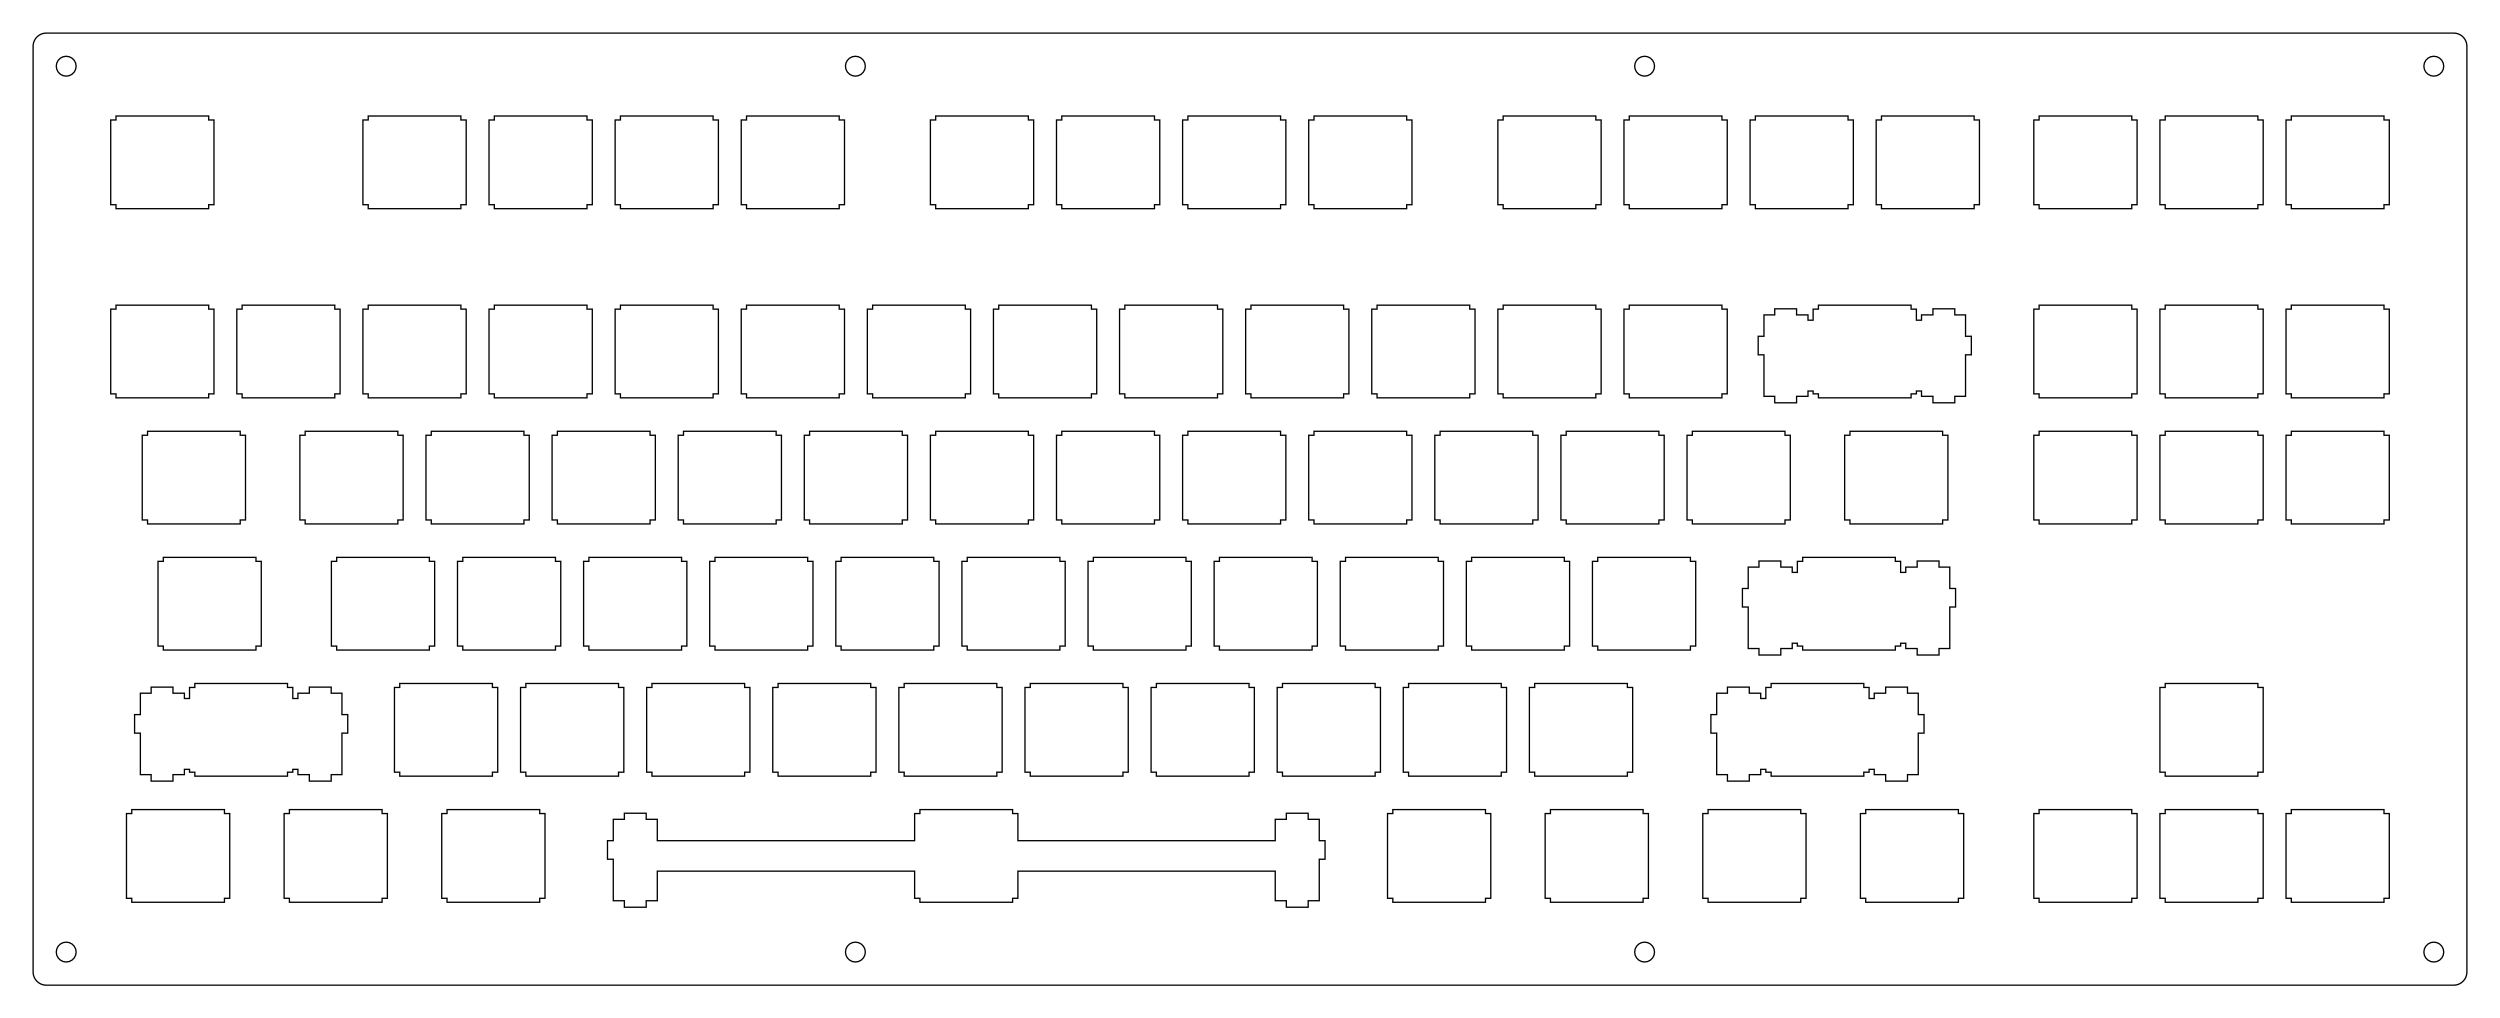 <?xml version="1.0"?>
<!-- Generated by SVGo -->
<svg width="377.663mm" height="153.825mm"
     viewBox="0.000 0.000 377.663 153.825"
     xmlns="http://www.w3.org/2000/svg" 
     xmlns:xlink="http://www.w3.org/1999/xlink">
<polygon points="370.663,5.000 370.819,5.006 370.975,5.025 371.129,5.055 371.281,5.098 371.428,5.152 371.570,5.218 371.707,5.295 371.838,5.382 371.961,5.479 372.077,5.586 372.183,5.701 372.281,5.824 372.368,5.955 372.445,6.092 372.510,6.235 372.565,6.382 372.607,6.533 372.638,6.687 372.656,6.843 372.663,7.000 372.663,146.825 372.656,146.982 372.638,147.138 372.607,147.292 372.565,147.443 372.510,147.590 372.445,147.733 372.368,147.870 372.281,148.001 372.183,148.124 372.077,148.239 371.961,148.346 371.838,148.443 371.707,148.530 371.570,148.607 371.428,148.673 371.281,148.727 371.129,148.770 370.975,148.800 370.819,148.819 370.662,148.825 7.000,148.825 6.843,148.819 6.687,148.800 6.533,148.770 6.382,148.727 6.235,148.673 6.092,148.607 5.955,148.530 5.824,148.443 5.701,148.346 5.586,148.239 5.479,148.124 5.382,148.001 5.295,147.870 5.218,147.733 5.152,147.590 5.098,147.443 5.055,147.292 5.025,147.138 5.006,146.982 5.000,146.825 5.000,7.000 5.006,6.843 5.025,6.687 5.055,6.533 5.098,6.382 5.152,6.235 5.218,6.092 5.295,5.955 5.382,5.824 5.479,5.701 5.586,5.586 5.701,5.479 5.824,5.382 5.955,5.295 6.092,5.218 6.235,5.152 6.382,5.098 6.533,5.055 6.687,5.025 6.843,5.006 7.000,5.000" style="fill:none;stroke-width:0.2;stroke:black"/>
<polygon points="129.221,8.500 129.684,8.573 130.103,8.786 130.434,9.118 130.647,9.536 130.721,10.000 130.647,10.464 130.434,10.882 130.103,11.214 129.684,11.427 129.221,11.500 128.757,11.427 128.339,11.214 128.007,10.882 127.794,10.464 127.721,10.000 127.794,9.536 128.007,9.118 128.339,8.786 128.757,8.573" style="fill:none;stroke-width:0.2;stroke:black"/>
<polygon points="248.442,8.500 248.905,8.573 249.323,8.786 249.655,9.118 249.868,9.536 249.942,10.000 249.868,10.464 249.655,10.882 249.323,11.214 248.905,11.427 248.442,11.500 247.978,11.427 247.560,11.214 247.228,10.882 247.015,10.464 246.942,10.000 247.015,9.536 247.228,9.118 247.560,8.786 247.978,8.573" style="fill:none;stroke-width:0.2;stroke:black"/>
<polygon points="367.663,8.500 368.126,8.573 368.544,8.786 368.876,9.118 369.089,9.536 369.163,10.000 369.089,10.464 368.876,10.882 368.544,11.214 368.126,11.427 367.663,11.500 367.199,11.427 366.781,11.214 366.449,10.882 366.236,10.464 366.163,10.000 366.236,9.536 366.449,9.118 366.781,8.786 367.199,8.573" style="fill:none;stroke-width:0.2;stroke:black"/>
<polygon points="367.663,142.325 368.126,142.398 368.544,142.611 368.876,142.943 369.089,143.361 369.163,143.825 369.089,144.289 368.876,144.707 368.544,145.039 368.126,145.252 367.663,145.325 367.199,145.252 366.781,145.039 366.449,144.707 366.236,144.289 366.163,143.825 366.236,143.361 366.449,142.943 366.781,142.611 367.199,142.398" style="fill:none;stroke-width:0.2;stroke:black"/>
<polygon points="248.442,142.325 248.905,142.398 249.323,142.611 249.655,142.943 249.868,143.361 249.942,143.825 249.868,144.289 249.655,144.707 249.323,145.039 248.905,145.252 248.442,145.325 247.978,145.252 247.560,145.039 247.228,144.707 247.015,144.289 246.942,143.825 247.015,143.361 247.228,142.943 247.560,142.611 247.978,142.398" style="fill:none;stroke-width:0.2;stroke:black"/>
<polygon points="129.221,142.325 129.684,142.398 130.103,142.611 130.434,142.943 130.647,143.361 130.721,143.825 130.647,144.289 130.434,144.707 130.103,145.039 129.684,145.252 129.221,145.325 128.757,145.252 128.339,145.039 128.007,144.707 127.794,144.289 127.721,143.825 127.794,143.361 128.007,142.943 128.339,142.611 128.757,142.398" style="fill:none;stroke-width:0.2;stroke:black"/>
<polygon points="10.000,142.325 10.464,142.398 10.882,142.611 11.214,142.943 11.427,143.361 11.500,143.825 11.427,144.289 11.214,144.707 10.882,145.039 10.464,145.252 10.000,145.325 9.536,145.252 9.118,145.039 8.786,144.707 8.573,144.289 8.500,143.825 8.573,143.361 8.786,142.943 9.118,142.611 9.536,142.398" style="fill:none;stroke-width:0.2;stroke:black"/>
<polygon points="10.000,8.500 10.464,8.573 10.882,8.786 11.214,9.118 11.427,9.536 11.500,10.000 11.427,10.464 11.214,10.882 10.882,11.214 10.464,11.427 10.000,11.500 9.536,11.427 9.118,11.214 8.786,10.882 8.573,10.464 8.500,10.000 8.573,9.536 8.786,9.118 9.118,8.786 9.536,8.573" style="fill:none;stroke-width:0.2;stroke:black"/>
<polygon points="31.525,30.925 31.525,31.525 17.525,31.525 17.525,30.925 16.725,30.925 16.725,18.125 17.525,18.125 17.525,17.525 31.525,17.525 31.525,18.125 32.325,18.125 32.325,30.925" style="fill:none;stroke-width:0.2;stroke:black"/>
<polygon points="31.525,59.500 31.525,60.100 17.525,60.100 17.525,59.500 16.725,59.500 16.725,46.700 17.525,46.700 17.525,46.100 31.525,46.100 31.525,46.700 32.325,46.700 32.325,59.500" style="fill:none;stroke-width:0.2;stroke:black"/>
<polygon points="33.906,135.700 33.906,136.300 19.906,136.300 19.906,135.700 19.106,135.700 19.106,122.900 19.906,122.900 19.906,122.300 33.906,122.300 33.906,122.900 34.706,122.900 34.706,135.700" style="fill:none;stroke-width:0.2;stroke:black"/>
<polygon points="36.288,78.550 36.288,79.150 22.288,79.150 22.288,78.550 21.488,78.550 21.488,65.750 22.288,65.750 22.288,65.150 36.288,65.150 36.288,65.750 37.087,65.750 37.087,78.550" style="fill:none;stroke-width:0.2;stroke:black"/>
<polygon points="38.669,97.600 38.669,98.200 24.669,98.200 24.669,97.600 23.869,97.600 23.869,84.800 24.669,84.800 24.669,84.200 38.669,84.200 38.669,84.800 39.469,84.800 39.469,97.600" style="fill:none;stroke-width:0.2;stroke:black"/>
<polygon points="50.575,59.500 50.575,60.100 36.575,60.100 36.575,59.500 35.775,59.500 35.775,46.700 36.575,46.700 36.575,46.100 50.575,46.100 50.575,46.700 51.375,46.700 51.375,59.500" style="fill:none;stroke-width:0.2;stroke:black"/>
<polygon points="51.656,110.750 51.656,117.020 50.031,117.020 50.031,118.000 46.731,118.000 46.731,117.020 45.006,117.020 45.006,116.220 44.231,116.220 44.231,116.650 43.431,116.650 43.431,117.250 29.431,117.250 29.431,116.650 28.631,116.650 28.631,116.220 27.856,116.220 27.856,117.020 26.131,117.020 26.131,118.000 22.831,118.000 22.831,117.020 21.206,117.020 21.206,110.750 20.331,110.750 20.331,107.950 21.206,107.950 21.206,104.720 22.831,104.720 22.831,103.800 26.131,103.800 26.131,104.720 27.856,104.720 27.856,105.520 28.631,105.520 28.631,103.850 29.431,103.850 29.431,103.250 43.431,103.250 43.431,103.850 44.231,103.850 44.231,105.520 45.006,105.520 45.006,104.720 46.731,104.720 46.731,103.800 50.031,103.800 50.031,104.720 51.656,104.720 51.656,107.950 52.531,107.950 52.531,110.750" style="fill:none;stroke-width:0.2;stroke:black"/>
<polygon points="57.719,135.700 57.719,136.300 43.719,136.300 43.719,135.700 42.919,135.700 42.919,122.900 43.719,122.900 43.719,122.300 57.719,122.300 57.719,122.900 58.519,122.900 58.519,135.700" style="fill:none;stroke-width:0.2;stroke:black"/>
<polygon points="60.100,78.550 60.100,79.150 46.100,79.150 46.100,78.550 45.300,78.550 45.300,65.750 46.100,65.750 46.100,65.150 60.100,65.150 60.100,65.750 60.900,65.750 60.900,78.550" style="fill:none;stroke-width:0.2;stroke:black"/>
<polygon points="64.862,97.600 64.862,98.200 50.862,98.200 50.862,97.600 50.062,97.600 50.062,84.800 50.862,84.800 50.862,84.200 64.862,84.200 64.862,84.800 65.662,84.800 65.662,97.600" style="fill:none;stroke-width:0.2;stroke:black"/>
<polygon points="69.625,30.925 69.625,31.525 55.625,31.525 55.625,30.925 54.825,30.925 54.825,18.125 55.625,18.125 55.625,17.525 69.625,17.525 69.625,18.125 70.425,18.125 70.425,30.925" style="fill:none;stroke-width:0.2;stroke:black"/>
<polygon points="69.625,59.500 69.625,60.100 55.625,60.100 55.625,59.500 54.825,59.500 54.825,46.700 55.625,46.700 55.625,46.100 69.625,46.100 69.625,46.700 70.425,46.700 70.425,59.500" style="fill:none;stroke-width:0.2;stroke:black"/>
<polygon points="74.388,116.650 74.388,117.250 60.388,117.250 60.388,116.650 59.588,116.650 59.588,103.850 60.388,103.850 60.388,103.250 74.388,103.250 74.388,103.850 75.188,103.850 75.188,116.650" style="fill:none;stroke-width:0.2;stroke:black"/>
<polygon points="79.150,78.550 79.150,79.150 65.150,79.150 65.150,78.550 64.350,78.550 64.350,65.750 65.150,65.750 65.150,65.150 79.150,65.150 79.150,65.750 79.950,65.750 79.950,78.550" style="fill:none;stroke-width:0.2;stroke:black"/>
<polygon points="81.531,135.700 81.531,136.300 67.531,136.300 67.531,135.700 66.731,135.700 66.731,122.900 67.531,122.900 67.531,122.300 81.531,122.300 81.531,122.900 82.331,122.900 82.331,135.700" style="fill:none;stroke-width:0.2;stroke:black"/>
<polygon points="83.912,97.600 83.912,98.200 69.912,98.200 69.912,97.600 69.112,97.600 69.112,84.800 69.912,84.800 69.912,84.200 83.912,84.200 83.912,84.800 84.712,84.800 84.712,97.600" style="fill:none;stroke-width:0.2;stroke:black"/>
<polygon points="88.675,30.925 88.675,31.525 74.675,31.525 74.675,30.925 73.875,30.925 73.875,18.125 74.675,18.125 74.675,17.525 88.675,17.525 88.675,18.125 89.475,18.125 89.475,30.925" style="fill:none;stroke-width:0.2;stroke:black"/>
<polygon points="88.675,59.500 88.675,60.100 74.675,60.100 74.675,59.500 73.875,59.500 73.875,46.700 74.675,46.700 74.675,46.100 88.675,46.100 88.675,46.700 89.475,46.700 89.475,59.500" style="fill:none;stroke-width:0.2;stroke:black"/>
<polygon points="93.438,116.650 93.438,117.250 79.438,117.250 79.438,116.650 78.638,116.650 78.638,103.850 79.438,103.850 79.438,103.250 93.438,103.250 93.438,103.850 94.238,103.850 94.238,116.650" style="fill:none;stroke-width:0.2;stroke:black"/>
<polygon points="98.200,78.550 98.200,79.150 84.200,79.150 84.200,78.550 83.400,78.550 83.400,65.750 84.200,65.750 84.200,65.150 98.200,65.150 98.200,65.750 99.000,65.750 99.000,78.550" style="fill:none;stroke-width:0.2;stroke:black"/>
<polygon points="102.962,97.600 102.962,98.200 88.962,98.200 88.962,97.600 88.162,97.600 88.162,84.800 88.962,84.800 88.962,84.200 102.962,84.200 102.962,84.800 103.762,84.800 103.762,97.600" style="fill:none;stroke-width:0.2;stroke:black"/>
<polygon points="107.725,30.925 107.725,31.525 93.725,31.525 93.725,30.925 92.925,30.925 92.925,18.125 93.725,18.125 93.725,17.525 107.725,17.525 107.725,18.125 108.525,18.125 108.525,30.925" style="fill:none;stroke-width:0.2;stroke:black"/>
<polygon points="107.725,59.500 107.725,60.100 93.725,60.100 93.725,59.500 92.925,59.500 92.925,46.700 93.725,46.700 93.725,46.100 107.725,46.100 107.725,46.700 108.525,46.700 108.525,59.500" style="fill:none;stroke-width:0.2;stroke:black"/>
<polygon points="112.488,116.650 112.488,117.250 98.488,117.250 98.488,116.650 97.688,116.650 97.688,103.850 98.488,103.850 98.488,103.250 112.488,103.250 112.488,103.850 113.288,103.850 113.288,116.650" style="fill:none;stroke-width:0.2;stroke:black"/>
<polygon points="117.250,78.550 117.250,79.150 103.250,79.150 103.250,78.550 102.450,78.550 102.450,65.750 103.250,65.750 103.250,65.150 117.250,65.150 117.250,65.750 118.050,65.750 118.050,78.550" style="fill:none;stroke-width:0.2;stroke:black"/>
<polygon points="122.012,97.600 122.012,98.200 108.012,98.200 108.012,97.600 107.212,97.600 107.212,84.800 108.012,84.800 108.012,84.200 122.012,84.200 122.012,84.800 122.812,84.800 122.812,97.600" style="fill:none;stroke-width:0.2;stroke:black"/>
<polygon points="126.775,30.925 126.775,31.525 112.775,31.525 112.775,30.925 111.975,30.925 111.975,18.125 112.775,18.125 112.775,17.525 126.775,17.525 126.775,18.125 127.575,18.125 127.575,30.925" style="fill:none;stroke-width:0.2;stroke:black"/>
<polygon points="126.775,59.500 126.775,60.100 112.775,60.100 112.775,59.500 111.975,59.500 111.975,46.700 112.775,46.700 112.775,46.100 126.775,46.100 126.775,46.700 127.575,46.700 127.575,59.500" style="fill:none;stroke-width:0.2;stroke:black"/>
<polygon points="131.538,116.650 131.538,117.250 117.538,117.250 117.538,116.650 116.738,116.650 116.738,103.850 117.538,103.850 117.538,103.250 131.538,103.250 131.538,103.850 132.338,103.850 132.338,116.650" style="fill:none;stroke-width:0.2;stroke:black"/>
<polygon points="136.300,78.550 136.300,79.150 122.300,79.150 122.300,78.550 121.500,78.550 121.500,65.750 122.300,65.750 122.300,65.150 136.300,65.150 136.300,65.750 137.100,65.750 137.100,78.550" style="fill:none;stroke-width:0.2;stroke:black"/>
<polygon points="141.062,97.600 141.062,98.200 127.062,98.200 127.062,97.600 126.263,97.600 126.263,84.800 127.062,84.800 127.062,84.200 141.062,84.200 141.062,84.800 141.863,84.800 141.863,97.600" style="fill:none;stroke-width:0.2;stroke:black"/>
<polygon points="145.825,59.500 145.825,60.100 131.825,60.100 131.825,59.500 131.025,59.500 131.025,46.700 131.825,46.700 131.825,46.100 145.825,46.100 145.825,46.700 146.625,46.700 146.625,59.500" style="fill:none;stroke-width:0.2;stroke:black"/>
<polygon points="150.588,116.650 150.588,117.250 136.588,117.250 136.588,116.650 135.787,116.650 135.787,103.850 136.588,103.850 136.588,103.250 150.588,103.250 150.588,103.850 151.388,103.850 151.388,116.650" style="fill:none;stroke-width:0.2;stroke:black"/>
<polygon points="155.350,30.925 155.350,31.525 141.350,31.525 141.350,30.925 140.550,30.925 140.550,18.125 141.350,18.125 141.350,17.525 155.350,17.525 155.350,18.125 156.150,18.125 156.150,30.925" style="fill:none;stroke-width:0.2;stroke:black"/>
<polygon points="155.350,78.550 155.350,79.150 141.350,79.150 141.350,78.550 140.550,78.550 140.550,65.750 141.350,65.750 141.350,65.150 155.350,65.150 155.350,65.750 156.150,65.750 156.150,78.550" style="fill:none;stroke-width:0.2;stroke:black"/>
<polygon points="160.113,97.600 160.113,98.200 146.113,98.200 146.113,97.600 145.312,97.600 145.312,84.800 146.113,84.800 146.113,84.200 160.113,84.200 160.113,84.800 160.913,84.800 160.913,97.600" style="fill:none;stroke-width:0.2;stroke:black"/>
<polygon points="164.875,59.500 164.875,60.100 150.875,60.100 150.875,59.500 150.075,59.500 150.075,46.700 150.875,46.700 150.875,46.100 164.875,46.100 164.875,46.700 165.675,46.700 165.675,59.500" style="fill:none;stroke-width:0.2;stroke:black"/>
<polygon points="169.638,116.650 169.638,117.250 155.638,117.250 155.638,116.650 154.838,116.650 154.838,103.850 155.638,103.850 155.638,103.250 169.638,103.250 169.638,103.850 170.438,103.850 170.438,116.650" style="fill:none;stroke-width:0.2;stroke:black"/>
<polygon points="174.400,30.925 174.400,31.525 160.400,31.525 160.400,30.925 159.600,30.925 159.600,18.125 160.400,18.125 160.400,17.525 174.400,17.525 174.400,18.125 175.200,18.125 175.200,30.925" style="fill:none;stroke-width:0.2;stroke:black"/>
<polygon points="174.400,78.550 174.400,79.150 160.400,79.150 160.400,78.550 159.600,78.550 159.600,65.750 160.400,65.750 160.400,65.150 174.400,65.150 174.400,65.750 175.200,65.750 175.200,78.550" style="fill:none;stroke-width:0.2;stroke:black"/>
<polygon points="179.163,97.600 179.163,98.200 165.163,98.200 165.163,97.600 164.363,97.600 164.363,84.800 165.163,84.800 165.163,84.200 179.163,84.200 179.163,84.800 179.963,84.800 179.963,97.600" style="fill:none;stroke-width:0.2;stroke:black"/>
<polygon points="183.925,59.500 183.925,60.100 169.925,60.100 169.925,59.500 169.125,59.500 169.125,46.700 169.925,46.700 169.925,46.100 183.925,46.100 183.925,46.700 184.725,46.700 184.725,59.500" style="fill:none;stroke-width:0.2;stroke:black"/>
<polygon points="188.688,116.650 188.688,117.250 174.688,117.250 174.688,116.650 173.888,116.650 173.888,103.850 174.688,103.850 174.688,103.250 188.688,103.250 188.688,103.850 189.488,103.850 189.488,116.650" style="fill:none;stroke-width:0.2;stroke:black"/>
<polygon points="193.450,30.925 193.450,31.525 179.450,31.525 179.450,30.925 178.650,30.925 178.650,18.125 179.450,18.125 179.450,17.525 193.450,17.525 193.450,18.125 194.250,18.125 194.250,30.925" style="fill:none;stroke-width:0.2;stroke:black"/>
<polygon points="193.450,78.550 193.450,79.150 179.450,79.150 179.450,78.550 178.650,78.550 178.650,65.750 179.450,65.750 179.450,65.150 193.450,65.150 193.450,65.750 194.250,65.750 194.250,78.550" style="fill:none;stroke-width:0.2;stroke:black"/>
<polygon points="198.213,97.600 198.213,98.200 184.213,98.200 184.213,97.600 183.413,97.600 183.413,84.800 184.213,84.800 184.213,84.200 198.213,84.200 198.213,84.800 199.013,84.800 199.013,97.600" style="fill:none;stroke-width:0.2;stroke:black"/>
<polygon points="199.294,129.800 199.294,136.070 197.619,136.070 197.619,137.050 194.319,137.050 194.319,136.070 192.644,136.070 192.644,131.600 153.769,131.600 153.769,135.700 152.969,135.700 152.969,136.300 138.969,136.300 138.969,135.700 138.169,135.700 138.169,131.600 99.294,131.600 99.294,136.070 97.619,136.070 97.619,137.050 94.319,137.050 94.319,136.070 92.644,136.070 92.644,129.800 91.769,129.800 91.769,127.000 92.644,127.000 92.644,123.770 94.319,123.770 94.319,122.850 97.619,122.850 97.619,123.770 99.294,123.770 99.294,127.000 138.169,127.000 138.169,122.900 138.969,122.900 138.969,122.300 152.969,122.300 152.969,122.900 153.769,122.900 153.769,127.000 192.644,127.000 192.644,123.770 194.319,123.770 194.319,122.850 197.619,122.850 197.619,123.770 199.294,123.770 199.294,127.000 200.169,127.000 200.169,129.800" style="fill:none;stroke-width:0.2;stroke:black"/>
<polygon points="202.975,59.500 202.975,60.100 188.975,60.100 188.975,59.500 188.175,59.500 188.175,46.700 188.975,46.700 188.975,46.100 202.975,46.100 202.975,46.700 203.775,46.700 203.775,59.500" style="fill:none;stroke-width:0.2;stroke:black"/>
<polygon points="207.738,116.650 207.738,117.250 193.738,117.250 193.738,116.650 192.938,116.650 192.938,103.850 193.738,103.850 193.738,103.250 207.738,103.250 207.738,103.850 208.538,103.850 208.538,116.650" style="fill:none;stroke-width:0.2;stroke:black"/>
<polygon points="212.500,30.925 212.500,31.525 198.500,31.525 198.500,30.925 197.700,30.925 197.700,18.125 198.500,18.125 198.500,17.525 212.500,17.525 212.500,18.125 213.300,18.125 213.300,30.925" style="fill:none;stroke-width:0.2;stroke:black"/>
<polygon points="212.500,78.550 212.500,79.150 198.500,79.150 198.500,78.550 197.700,78.550 197.700,65.750 198.500,65.750 198.500,65.150 212.500,65.150 212.500,65.750 213.300,65.750 213.300,78.550" style="fill:none;stroke-width:0.2;stroke:black"/>
<polygon points="217.263,97.600 217.263,98.200 203.263,98.200 203.263,97.600 202.463,97.600 202.463,84.800 203.263,84.800 203.263,84.200 217.263,84.200 217.263,84.800 218.063,84.800 218.063,97.600" style="fill:none;stroke-width:0.2;stroke:black"/>
<polygon points="222.025,59.500 222.025,60.100 208.025,60.100 208.025,59.500 207.225,59.500 207.225,46.700 208.025,46.700 208.025,46.100 222.025,46.100 222.025,46.700 222.825,46.700 222.825,59.500" style="fill:none;stroke-width:0.2;stroke:black"/>
<polygon points="224.406,135.700 224.406,136.300 210.406,136.300 210.406,135.700 209.606,135.700 209.606,122.900 210.406,122.900 210.406,122.300 224.406,122.300 224.406,122.900 225.206,122.900 225.206,135.700" style="fill:none;stroke-width:0.2;stroke:black"/>
<polygon points="226.788,116.650 226.788,117.250 212.788,117.250 212.788,116.650 211.988,116.650 211.988,103.850 212.788,103.850 212.788,103.250 226.788,103.250 226.788,103.850 227.588,103.850 227.588,116.650" style="fill:none;stroke-width:0.2;stroke:black"/>
<polygon points="231.550,78.550 231.550,79.150 217.550,79.150 217.550,78.550 216.750,78.550 216.750,65.750 217.550,65.750 217.550,65.150 231.550,65.150 231.550,65.750 232.350,65.750 232.350,78.550" style="fill:none;stroke-width:0.2;stroke:black"/>
<polygon points="236.313,97.600 236.313,98.200 222.313,98.200 222.313,97.600 221.513,97.600 221.513,84.800 222.313,84.800 222.313,84.200 236.313,84.200 236.313,84.800 237.113,84.800 237.113,97.600" style="fill:none;stroke-width:0.2;stroke:black"/>
<polygon points="241.075,30.925 241.075,31.525 227.075,31.525 227.075,30.925 226.275,30.925 226.275,18.125 227.075,18.125 227.075,17.525 241.075,17.525 241.075,18.125 241.875,18.125 241.875,30.925" style="fill:none;stroke-width:0.2;stroke:black"/>
<polygon points="241.075,59.500 241.075,60.100 227.075,60.100 227.075,59.500 226.275,59.500 226.275,46.700 227.075,46.700 227.075,46.100 241.075,46.100 241.075,46.700 241.875,46.700 241.875,59.500" style="fill:none;stroke-width:0.2;stroke:black"/>
<polygon points="245.838,116.650 245.838,117.250 231.838,117.250 231.838,116.650 231.038,116.650 231.038,103.850 231.838,103.850 231.838,103.250 245.838,103.250 245.838,103.850 246.638,103.850 246.638,116.650" style="fill:none;stroke-width:0.2;stroke:black"/>
<polygon points="248.219,135.700 248.219,136.300 234.219,136.300 234.219,135.700 233.419,135.700 233.419,122.900 234.219,122.900 234.219,122.300 248.219,122.300 248.219,122.900 249.019,122.900 249.019,135.700" style="fill:none;stroke-width:0.2;stroke:black"/>
<polygon points="250.600,78.550 250.600,79.150 236.600,79.150 236.600,78.550 235.800,78.550 235.800,65.750 236.600,65.750 236.600,65.150 250.600,65.150 250.600,65.750 251.400,65.750 251.400,78.550" style="fill:none;stroke-width:0.2;stroke:black"/>
<polygon points="255.363,97.600 255.363,98.200 241.363,98.200 241.363,97.600 240.563,97.600 240.563,84.800 241.363,84.800 241.363,84.200 255.363,84.200 255.363,84.800 256.163,84.800 256.163,97.600" style="fill:none;stroke-width:0.2;stroke:black"/>
<polygon points="260.125,30.925 260.125,31.525 246.125,31.525 246.125,30.925 245.325,30.925 245.325,18.125 246.125,18.125 246.125,17.525 260.125,17.525 260.125,18.125 260.925,18.125 260.925,30.925" style="fill:none;stroke-width:0.2;stroke:black"/>
<polygon points="260.125,59.500 260.125,60.100 246.125,60.100 246.125,59.500 245.325,59.500 245.325,46.700 246.125,46.700 246.125,46.100 260.125,46.100 260.125,46.700 260.925,46.700 260.925,59.500" style="fill:none;stroke-width:0.2;stroke:black"/>
<polygon points="269.650,78.550 269.650,79.150 255.650,79.150 255.650,78.550 254.850,78.550 254.850,65.750 255.650,65.750 255.650,65.150 269.650,65.150 269.650,65.750 270.450,65.750 270.450,78.550" style="fill:none;stroke-width:0.2;stroke:black"/>
<polygon points="272.031,135.700 272.031,136.300 258.031,136.300 258.031,135.700 257.231,135.700 257.231,122.900 258.031,122.900 258.031,122.300 272.031,122.300 272.031,122.900 272.831,122.900 272.831,135.700" style="fill:none;stroke-width:0.2;stroke:black"/>
<polygon points="279.175,30.925 279.175,31.525 265.175,31.525 265.175,30.925 264.375,30.925 264.375,18.125 265.175,18.125 265.175,17.525 279.175,17.525 279.175,18.125 279.975,18.125 279.975,30.925" style="fill:none;stroke-width:0.2;stroke:black"/>
<polygon points="289.781,110.750 289.781,117.020 288.156,117.020 288.156,118.000 284.856,118.000 284.856,117.020 283.131,117.020 283.131,116.220 282.356,116.220 282.356,116.650 281.556,116.650 281.556,117.250 267.556,117.250 267.556,116.650 266.756,116.650 266.756,116.220 265.981,116.220 265.981,117.020 264.256,117.020 264.256,118.000 260.956,118.000 260.956,117.020 259.331,117.020 259.331,110.750 258.456,110.750 258.456,107.950 259.331,107.950 259.331,104.720 260.956,104.720 260.956,103.800 264.256,103.800 264.256,104.720 265.981,104.720 265.981,105.520 266.756,105.520 266.756,103.850 267.556,103.850 267.556,103.250 281.556,103.250 281.556,103.850 282.356,103.850 282.356,105.520 283.131,105.520 283.131,104.720 284.856,104.720 284.856,103.800 288.156,103.800 288.156,104.720 289.781,104.720 289.781,107.950 290.656,107.950 290.656,110.750" style="fill:none;stroke-width:0.2;stroke:black"/>
<polygon points="293.463,78.550 293.463,79.150 279.463,79.150 279.463,78.550 278.663,78.550 278.663,65.750 279.463,65.750 279.463,65.150 293.463,65.150 293.463,65.750 294.263,65.750 294.263,78.550" style="fill:none;stroke-width:0.2;stroke:black"/>
<polygon points="294.544,91.700 294.544,97.970 292.919,97.970 292.919,98.950 289.619,98.950 289.619,97.970 287.894,97.970 287.894,97.170 287.119,97.170 287.119,97.600 286.319,97.600 286.319,98.200 272.319,98.200 272.319,97.600 271.519,97.600 271.519,97.170 270.744,97.170 270.744,97.970 269.019,97.970 269.019,98.950 265.719,98.950 265.719,97.970 264.094,97.970 264.094,91.700 263.219,91.700 263.219,88.900 264.094,88.900 264.094,85.670 265.719,85.670 265.719,84.750 269.019,84.750 269.019,85.670 270.744,85.670 270.744,86.470 271.519,86.470 271.519,84.800 272.319,84.800 272.319,84.200 286.319,84.200 286.319,84.800 287.119,84.800 287.119,86.470 287.894,86.470 287.894,85.670 289.619,85.670 289.619,84.750 292.919,84.750 292.919,85.670 294.544,85.670 294.544,88.900 295.419,88.900 295.419,91.700" style="fill:none;stroke-width:0.2;stroke:black"/>
<polygon points="295.844,135.700 295.844,136.300 281.844,136.300 281.844,135.700 281.044,135.700 281.044,122.900 281.844,122.900 281.844,122.300 295.844,122.300 295.844,122.900 296.644,122.900 296.644,135.700" style="fill:none;stroke-width:0.2;stroke:black"/>
<polygon points="296.925,53.600 296.925,59.870 295.300,59.870 295.300,60.850 292.000,60.850 292.000,59.870 290.275,59.870 290.275,59.070 289.500,59.070 289.500,59.500 288.700,59.500 288.700,60.100 274.700,60.100 274.700,59.500 273.900,59.500 273.900,59.070 273.125,59.070 273.125,59.870 271.400,59.870 271.400,60.850 268.100,60.850 268.100,59.870 266.475,59.870 266.475,53.600 265.600,53.600 265.600,50.800 266.475,50.800 266.475,47.570 268.100,47.570 268.100,46.650 271.400,46.650 271.400,47.570 273.125,47.570 273.125,48.370 273.900,48.370 273.900,46.700 274.700,46.700 274.700,46.100 288.700,46.100 288.700,46.700 289.500,46.700 289.500,48.370 290.275,48.370 290.275,47.570 292.000,47.570 292.000,46.650 295.300,46.650 295.300,47.570 296.925,47.570 296.925,50.800 297.800,50.800 297.800,53.600" style="fill:none;stroke-width:0.2;stroke:black"/>
<polygon points="298.225,30.925 298.225,31.525 284.225,31.525 284.225,30.925 283.425,30.925 283.425,18.125 284.225,18.125 284.225,17.525 298.225,17.525 298.225,18.125 299.025,18.125 299.025,30.925" style="fill:none;stroke-width:0.2;stroke:black"/>
<polygon points="322.038,59.500 322.038,60.100 308.038,60.100 308.038,59.500 307.238,59.500 307.238,46.700 308.038,46.700 308.038,46.100 322.038,46.100 322.038,46.700 322.838,46.700 322.838,59.500" style="fill:none;stroke-width:0.2;stroke:black"/>
<polygon points="322.038,135.700 322.038,136.300 308.038,136.300 308.038,135.700 307.238,135.700 307.238,122.900 308.038,122.900 308.038,122.300 322.038,122.300 322.038,122.900 322.838,122.900 322.838,135.700" style="fill:none;stroke-width:0.2;stroke:black"/>
<polygon points="322.038,30.925 322.038,31.525 308.038,31.525 308.038,30.925 307.238,30.925 307.238,18.125 308.038,18.125 308.038,17.525 322.038,17.525 322.038,18.125 322.838,18.125 322.838,30.925" style="fill:none;stroke-width:0.2;stroke:black"/>
<polygon points="322.038,78.550 322.038,79.150 308.038,79.150 308.038,78.550 307.238,78.550 307.238,65.750 308.038,65.750 308.038,65.150 322.038,65.150 322.038,65.750 322.838,65.750 322.838,78.550" style="fill:none;stroke-width:0.2;stroke:black"/>
<polygon points="341.088,59.500 341.088,60.100 327.088,60.100 327.088,59.500 326.288,59.500 326.288,46.700 327.088,46.700 327.088,46.100 341.088,46.100 341.088,46.700 341.888,46.700 341.888,59.500" style="fill:none;stroke-width:0.2;stroke:black"/>
<polygon points="341.088,135.700 341.088,136.300 327.088,136.300 327.088,135.700 326.288,135.700 326.288,122.900 327.088,122.900 327.088,122.300 341.088,122.300 341.088,122.900 341.888,122.900 341.888,135.700" style="fill:none;stroke-width:0.2;stroke:black"/>
<polygon points="341.088,30.925 341.088,31.525 327.088,31.525 327.088,30.925 326.288,30.925 326.288,18.125 327.088,18.125 327.088,17.525 341.088,17.525 341.088,18.125 341.888,18.125 341.888,30.925" style="fill:none;stroke-width:0.2;stroke:black"/>
<polygon points="341.088,78.550 341.088,79.150 327.088,79.150 327.088,78.550 326.288,78.550 326.288,65.750 327.088,65.750 327.088,65.150 341.088,65.150 341.088,65.750 341.888,65.750 341.888,78.550" style="fill:none;stroke-width:0.2;stroke:black"/>
<polygon points="341.088,116.650 341.088,117.250 327.088,117.250 327.088,116.650 326.288,116.650 326.288,103.850 327.088,103.850 327.088,103.250 341.088,103.250 341.088,103.850 341.888,103.850 341.888,116.650" style="fill:none;stroke-width:0.2;stroke:black"/>
<polygon points="360.138,59.500 360.138,60.100 346.138,60.100 346.138,59.500 345.338,59.500 345.338,46.700 346.138,46.700 346.138,46.100 360.138,46.100 360.138,46.700 360.938,46.700 360.938,59.500" style="fill:none;stroke-width:0.2;stroke:black"/>
<polygon points="360.138,135.700 360.138,136.300 346.138,136.300 346.138,135.700 345.338,135.700 345.338,122.900 346.138,122.900 346.138,122.300 360.138,122.300 360.138,122.900 360.938,122.900 360.938,135.700" style="fill:none;stroke-width:0.2;stroke:black"/>
<polygon points="360.138,30.925 360.138,31.525 346.138,31.525 346.138,30.925 345.338,30.925 345.338,18.125 346.138,18.125 346.138,17.525 360.138,17.525 360.138,18.125 360.938,18.125 360.938,30.925" style="fill:none;stroke-width:0.2;stroke:black"/>
<polygon points="360.138,78.550 360.138,79.150 346.138,79.150 346.138,78.550 345.338,78.550 345.338,65.750 346.138,65.750 346.138,65.150 360.138,65.150 360.138,65.750 360.938,65.750 360.938,78.550" style="fill:none;stroke-width:0.2;stroke:black"/>
</svg>
